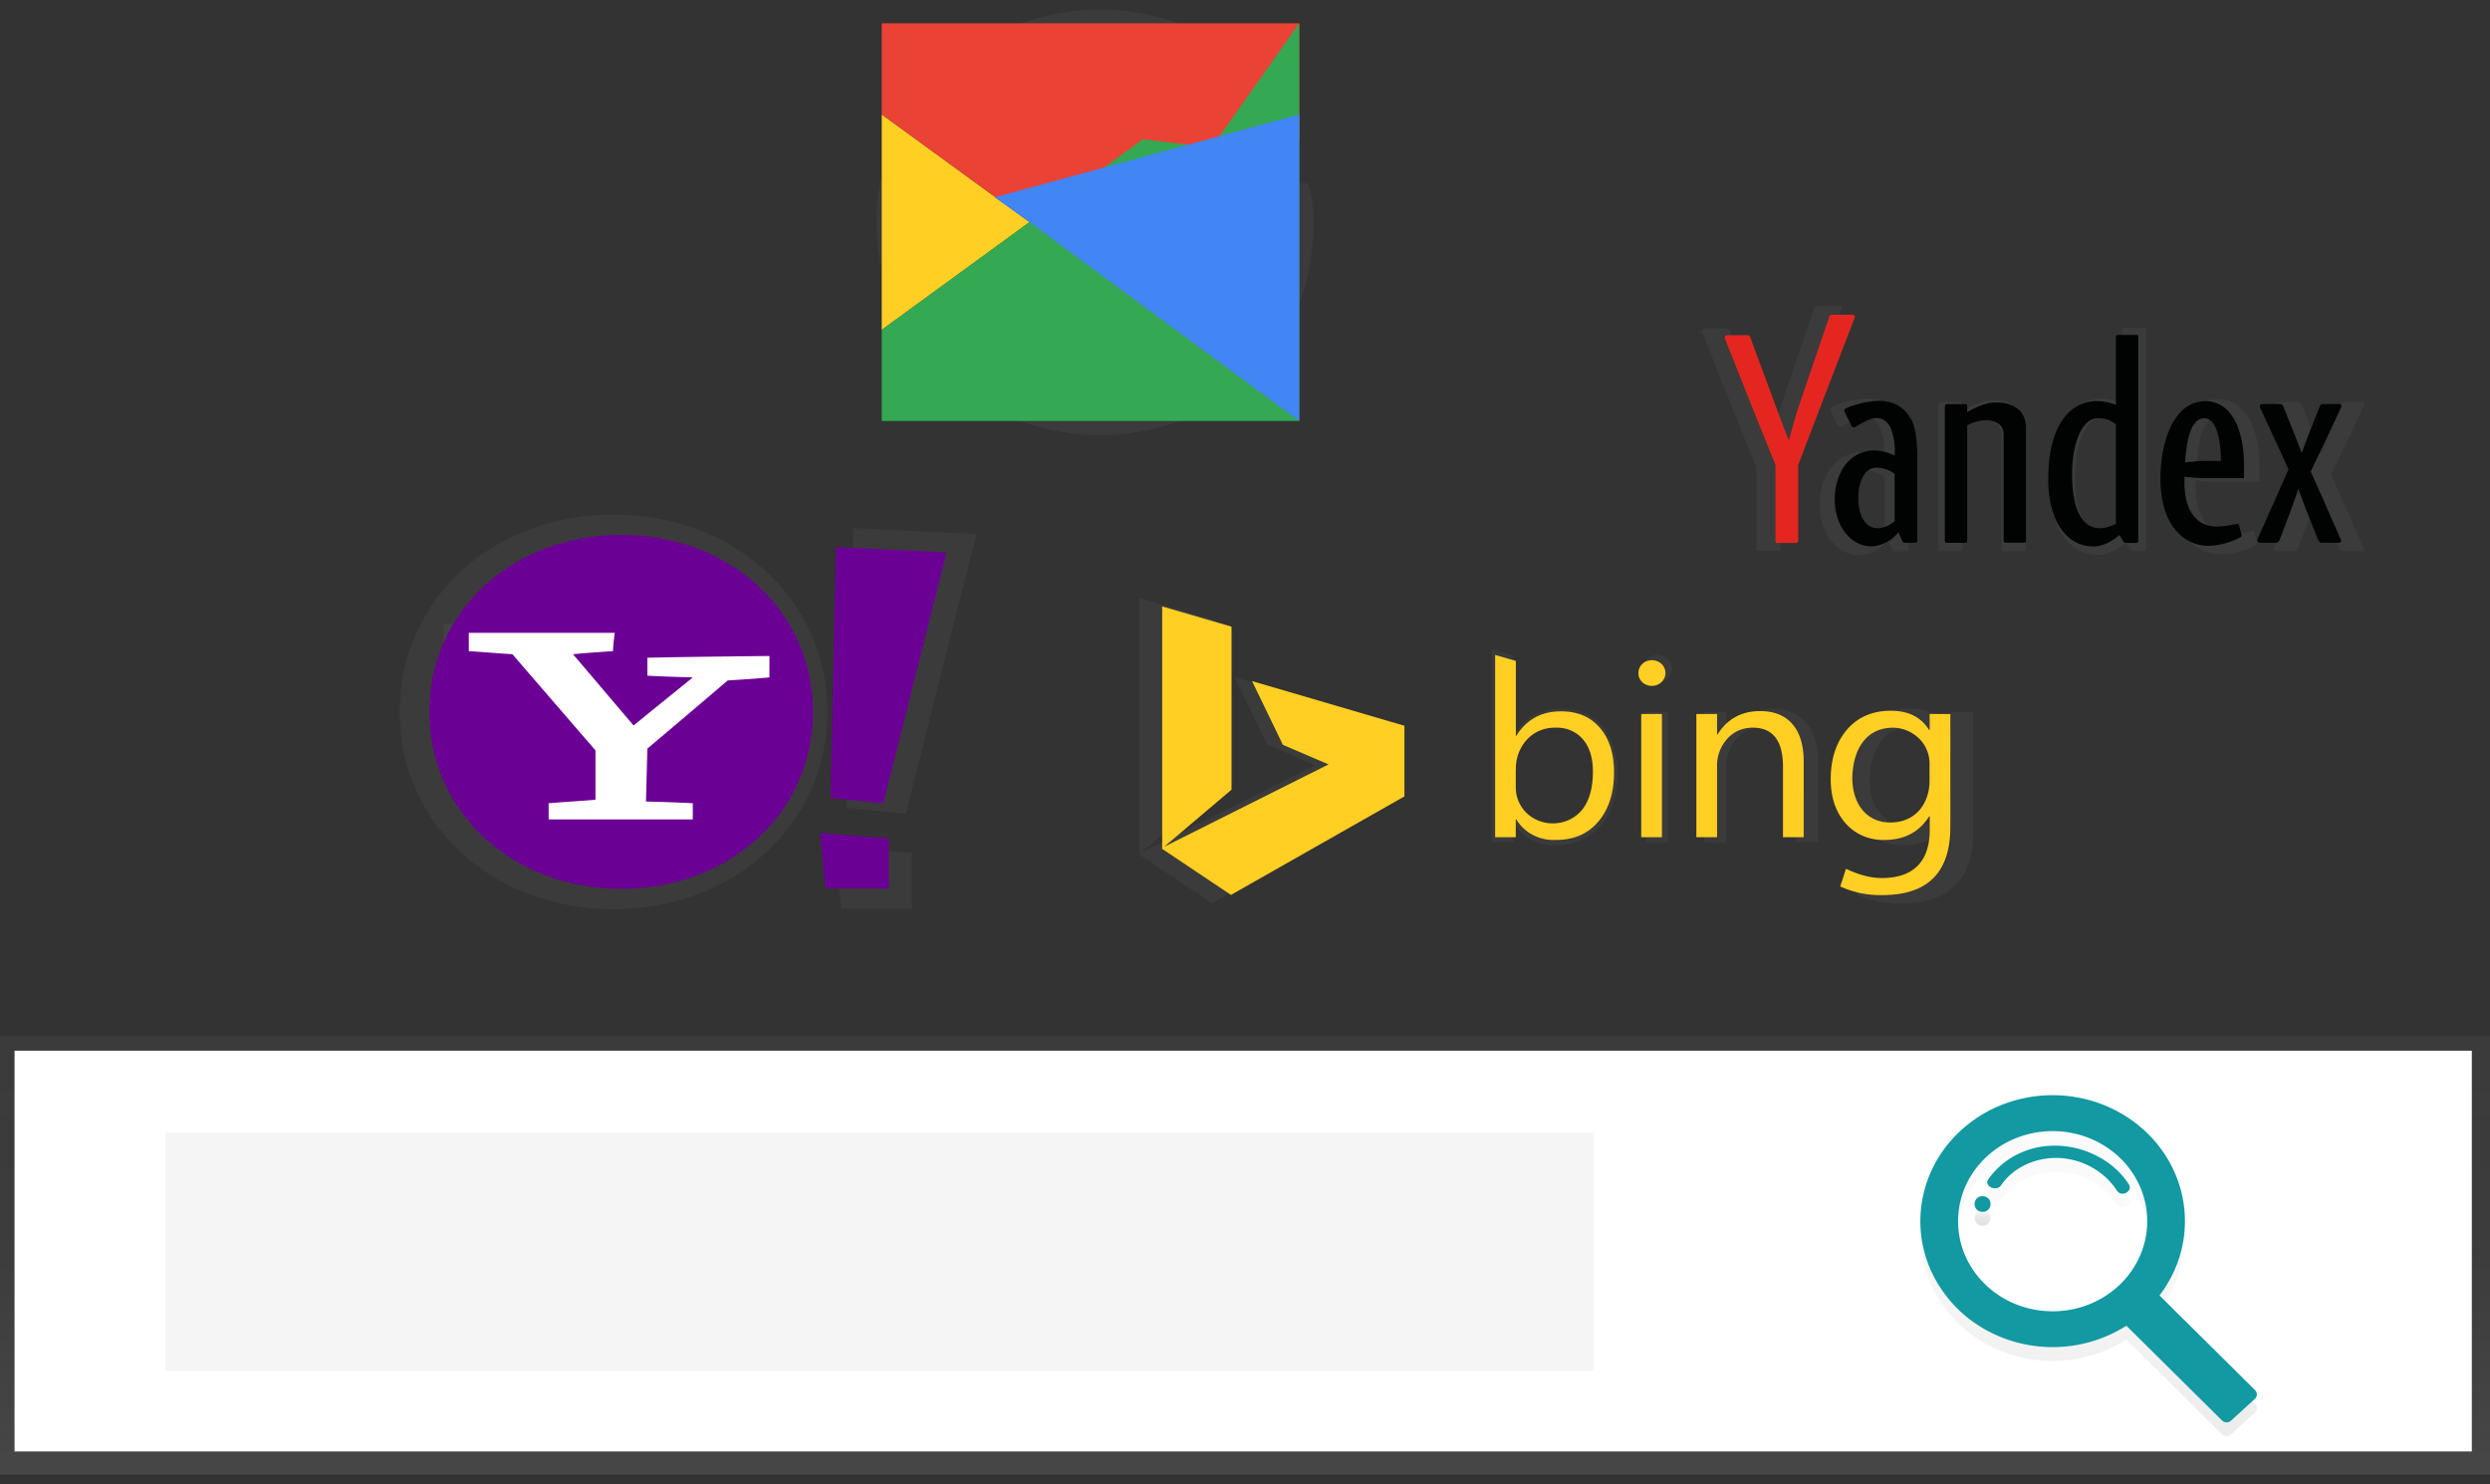 <svg width="203" height="121" fill="none" xmlns="http://www.w3.org/2000/svg"><rect width="100%" height="100%" fill="#333333" stroke="none"/><g clip-path="url(#a)"><path d="M203 84.49H0v35.745h203V84.49Z" fill="url(#b)"/><path d="M201.517 85.661H1.185v32.674h200.332V85.661Z" fill="#fff"/><path d="M129.945 92.33H13.49v19.445h116.455V92.33Z" fill="#F5F5F5"/><path d="M175.12 93.571a10.926 10.926 0 0 0-5.233-2.864 11.301 11.301 0 0 0-6.03.262 10.799 10.799 0 0 0-4.938 3.306 10.015 10.015 0 0 0-2.298 5.314 9.84 9.84 0 0 0 1.06 5.659 10.483 10.483 0 0 0 4.088 4.229 11.196 11.196 0 0 0 5.833 1.476 11.163 11.163 0 0 0 5.753-1.741l7.795 7.722a.547.547 0 0 0 .742.013l1.942-1.773c.05-.046.09-.1.118-.16a.486.486 0 0 0-.104-.547l-7.795-7.722c1.496-1.95 2.222-4.34 2.051-6.749-.17-2.409-1.227-4.684-2.984-6.425Zm-2.429 12.415a7.854 7.854 0 0 1-3.99 1.936 8.065 8.065 0 0 1-4.447-.502 7.631 7.631 0 0 1-3.405-2.769 7.091 7.091 0 0 1-1.215-4.104 7.105 7.105 0 0 1 1.384-4.055 7.667 7.667 0 0 1 3.516-2.64 8.078 8.078 0 0 1 4.464-.335 7.82 7.82 0 0 1 3.907 2.083c1.417 1.404 2.191 3.286 2.151 5.233-.041 1.947-.891 3.799-2.365 5.149v.004Z" fill="url(#c)"/><path d="M161.632 98.646c-.868 0-.868 1.284 0 1.284s.866-1.284 0-1.284Z" fill="url(#d)"/><path d="M167.679 94.533a6.751 6.751 0 0 0-3.168.686 6.384 6.384 0 0 0-2.42 2.064c-.368.55.677 1.035 1.045.487.932-1.394 2.713-2.279 4.633-2.232a6.126 6.126 0 0 1 2.759.755 5.795 5.795 0 0 1 2.059 1.905c.367.579 1.334.053.966-.52-1.176-1.841-3.462-3.091-5.874-3.145Z" fill="url(#e)"/><path d="M175.12 92.443a10.926 10.926 0 0 0-5.233-2.865 11.302 11.302 0 0 0-6.03.262 10.798 10.798 0 0 0-4.938 3.306 10.015 10.015 0 0 0-2.298 5.315 9.835 9.835 0 0 0 1.06 5.658 10.479 10.479 0 0 0 4.088 4.23 11.204 11.204 0 0 0 5.833 1.475 11.162 11.162 0 0 0 5.753-1.74l7.795 7.722a.537.537 0 0 0 .742.013l1.942-1.774a.5.5 0 0 0 .162-.351.49.49 0 0 0-.148-.356l-7.792-7.726c1.494-1.95 2.219-4.339 2.048-6.747-.171-2.408-1.228-4.682-2.984-6.422Zm-2.429 12.415a7.853 7.853 0 0 1-3.99 1.935 8.064 8.064 0 0 1-4.447-.501 7.631 7.631 0 0 1-3.405-2.769 7.091 7.091 0 0 1-1.215-4.104 7.105 7.105 0 0 1 1.384-4.056 7.666 7.666 0 0 1 3.516-2.64 8.077 8.077 0 0 1 4.464-.335 7.82 7.82 0 0 1 3.907 2.083c1.417 1.404 2.191 3.287 2.151 5.234-.041 1.947-.891 3.799-2.365 5.149v.004Z" fill="#1299A2"/><path d="M161.632 97.52c-.868 0-.868 1.283 0 1.283s.866-1.283 0-1.283Z" fill="#1299A1"/><path d="M167.679 93.405a6.751 6.751 0 0 0-3.168.686 6.383 6.383 0 0 0-2.42 2.063c-.368.55.677 1.035 1.045.488.932-1.395 2.713-2.28 4.633-2.233a6.126 6.126 0 0 1 2.759.756 5.793 5.793 0 0 1 2.059 1.905c.367.578 1.334.053.966-.521-1.176-1.84-3.462-3.093-5.874-3.144Z" fill="#1299A2"/><path d="M106.663 14.956H89.678v6.704h9.779c-.91 4.26-4.722 6.705-9.779 6.705-2.828-.04-5.527-1.138-7.513-3.057-1.986-1.919-3.099-4.504-3.099-7.198 0-2.694 1.114-5.28 3.1-7.199 1.985-1.919 4.684-3.016 7.512-3.056 2.448-.003 4.82.806 6.71 2.288l5.302-5.048a18.548 18.548 0 0 0-7.728-3.826 19.102 19.102 0 0 0-8.71.029c-2.858.68-5.5 2.01-7.7 3.876a17.346 17.346 0 0 0-4.929 6.838 16.574 16.574 0 0 0-1.031 8.235 16.857 16.857 0 0 0 3.102 7.75 17.962 17.962 0 0 0 6.526 5.492 18.952 18.952 0 0 0 8.458 1.979c9.113 0 17.397-6.312 17.397-17.355a13.798 13.798 0 0 0-.412-3.157Z" fill="url(#f)"/><path d="M71.886 26.892V9.332l12.058 8.779-12.058 8.781Z" fill="#FFCF23"/><path d="m71.886 9.331 12.058 8.78 4.966-4.12 17.012-2.633V1.902H71.886v7.43Z" fill="#EA4335"/><path d="m71.886 26.892 21.28-15.534 5.604.665 7.152-10.12v32.419H71.886v-7.43Z" fill="#34A853"/><path d="M105.923 34.322 83.935 18.11l-2.838-2.027 24.826-6.753v24.99Z" fill="#4285F4"/><path d="M50.015 41.946c9.888 0 17.443 6.968 17.443 16.091 0 9.123-7.555 16.095-17.443 16.095-9.888 0-17.431-6.97-17.431-16.095s7.543-16.091 17.43-16.091Z" fill="url(#g)"/><path d="M49.265 52.514c.04-.558.084-1.108.166-1.669H36.16v1.67c1.334.08 2.628.199 3.958.276 2.502 2.9 5.005 5.802 7.55 8.74v4.507c-1.418.12-2.838.2-4.256.32v1.454h13.103v-1.463c-1.418-.083-2.838-.12-4.256-.16l.126-4.807c2.461-2.066 4.89-4.132 7.304-6.207 1.25-.08 2.502-.158 3.795-.277v-1.94c-3.714.04-7.385.08-11.099.157v1.632c1.376.08 2.754.117 4.13.157-1.792 1.47-3.59 2.9-5.383 4.372-1.837-2.146-3.671-4.33-5.508-6.478 1.22-.122 2.428-.2 3.641-.284Z" fill="url(#h)"/><path d="m79.614 43.54-10.058-.479c-.168 7.591-.336 15.22-.5 22.81 1.585.158 3.212.318 4.795.478 1.914-7.63 3.835-15.233 5.763-22.81Zm-11.03 30.555h5.758v-4.567l-6.258-.477c.165 1.707.335 3.377.5 5.044Z" fill="url(#i)"/><path d="M50.643 43.609c8.869 0 15.641 6.247 15.641 14.43s-6.775 14.428-15.64 14.428c-8.866 0-15.642-6.25-15.642-14.432 0-8.183 6.773-14.426 15.641-14.426Z" fill="#6B0094"/><path d="M49.97 53.089c.035-.501.075-1 .15-1.497h-11.9v1.497c1.194.07 2.356.177 3.555.248 2.245 2.6 4.489 5.203 6.77 7.837v4.028c-1.27.107-2.544.178-3.815.286v1.317h11.75v-1.317c-1.271-.073-2.544-.106-3.816-.144.04-1.423.075-2.882.112-4.31a1089.14 1089.14 0 0 0 6.55-5.558c1.12-.07 2.244-.142 3.403-.248v-1.747c-3.33.038-6.624.071-9.953.142v1.463c1.234.071 2.47.104 3.704.142-1.609 1.32-3.22 2.6-4.826 3.92-1.646-1.925-3.295-3.885-4.94-5.809a93.766 93.766 0 0 1 3.257-.25Z" fill="#fff"/><path d="m77.174 45.036-9.02-.43c-.151 6.806-.3 13.648-.45 20.457 1.42.142 2.88.284 4.303.428 1.722-6.842 3.444-13.66 5.167-20.455Zm-9.88 27.4h5.165V68.34l-5.611-.427c.147 1.531.298 3.028.447 4.524Z" fill="#6B0094"/><path d="m98.822 73.64-5.947-3.968V48.759l5.984 1.745v14.062l-5.811 4.93 14.181-7.103-3.93-1.693-2.661-5.494 13.142 3.835v6.117L98.821 73.64Z" fill="url(#j)"/><path d="M123.435 67.122h-.051v1.534h-1.786V52.931l1.786.508v6.465h.044c.879-1.41 2.164-2.116 3.856-2.118 1.431 0 2.551.476 3.36 1.426.808.95 1.213 2.224 1.215 3.822 0 1.774-.454 3.196-1.362 4.268-.908 1.071-2.15 1.606-3.725 1.603a3.82 3.82 0 0 1-1.932-.445 3.597 3.597 0 0 1-1.405-1.338Zm-.051-4.283v1.483c-.02.828.303 1.631.899 2.235.32.312.707.555 1.134.712a3.352 3.352 0 0 0 2.651-.145 3.162 3.162 0 0 0 1.041-.83c.621-.789.932-1.885.932-3.289 0-1.182-.288-2.109-.862-2.78a2.83 2.83 0 0 0-1.039-.766 2.97 2.97 0 0 0-1.289-.24 3.31 3.31 0 0 0-1.376.246 3.163 3.163 0 0 0-1.129.787 3.68 3.68 0 0 0-.962 2.587Z" fill="url(#k)"/><path d="M135.118 55.618a1.177 1.177 0 0 1-.817-.31 1.047 1.047 0 0 1-.256-.36 1.005 1.005 0 0 1-.081-.43 1.048 1.048 0 0 1 .334-.79 1.15 1.15 0 0 1 .381-.24c.142-.054.295-.08.449-.078.154-.002.307.025.45.079a1.105 1.105 0 0 1 .637.599 1.06 1.06 0 0 1 0 .85 1.155 1.155 0 0 1-.64.603 1.198 1.198 0 0 1-.457.077Zm.871 13.047h-1.786v-10.63h1.786v10.63Z" fill="url(#l)"/><path d="M148.219 68.659h-1.785v-6.06c0-2.253-.865-3.38-2.594-3.38a2.936 2.936 0 0 0-1.223.24 2.807 2.807 0 0 0-.994.72 3.443 3.443 0 0 0-.877 2.423v6.059h-1.786V58.035h1.786v1.773h.044c.843-1.342 2.063-2.013 3.66-2.013 1.22 0 2.151.376 2.794 1.127.642.75.965 1.835.968 3.252l.007 6.485Z" fill="url(#m)"/><path d="M160.869 67.812c0 3.9-1.962 5.85-5.884 5.85a8.228 8.228 0 0 1-3.627-.751l.489-1.523c1.092.514 2.095.8 3.101.8 2.654 0 4.123-1.372 4.123-4.152v-1.162h-.044c-.849 1.355-2.127 2.033-3.835 2.033a4.372 4.372 0 0 1-1.846-.341 4.172 4.172 0 0 1-1.504-1.076c-.845-.944-1.306-2.228-1.306-3.82 0-1.804.491-3.223 1.397-4.287.905-1.065 2.184-1.628 3.767-1.628 1.504 0 2.591.52 3.318 1.668h.044v-1.388h1.807v9.777Zm-1.786-3.953V62.29c.002-.8-.325-1.57-.912-2.144a3.297 3.297 0 0 0-2.227-.926c-2.586 0-3.511 2.241-3.529 4.356 0 2.02 1.078 3.822 3.278 3.822s3.357-1.66 3.378-3.545l.012.005Z" fill="url(#n)"/><path d="m100.358 72.96-5.61-3.754V49.44l5.654 1.65v13.29l-5.492 4.657 13.404-6.716-3.726-1.6-2.514-5.193 12.423 3.639v5.764l-14.139 8.03ZM123.617 66.799h-.042v1.456h-1.681V53.401l1.688.48v6.11h.035c.831-1.331 2.046-1.996 3.646-1.996 1.352 0 2.411.45 3.176 1.348.765.898 1.148 2.103 1.148 3.614 0 1.68-.429 3.025-1.288 4.035-.858 1.009-2.03 1.504-3.515 1.485a3.612 3.612 0 0 1-1.832-.414 3.391 3.391 0 0 1-1.335-1.264Zm-.042-4.05v1.4a2.911 2.911 0 0 0 .857 2.11c.303.296.668.526 1.072.675a3.16 3.16 0 0 0 2.506-.138c.383-.192.718-.46.983-.787.581-.739.871-1.773.871-3.103 0-1.118-.271-1.993-.813-2.628-.264-.31-.6-.559-.983-.724a2.806 2.806 0 0 0-1.219-.227 3.122 3.122 0 0 0-1.3.233c-.41.168-.775.422-1.068.743a3.474 3.474 0 0 0-.896 2.439l-.01.006ZM134.667 55.915a1.119 1.119 0 0 1-.418-.072 1.067 1.067 0 0 1-.597-.563.956.956 0 0 1-.077-.404.978.978 0 0 1 .077-.403c.054-.128.134-.244.236-.342a1.125 1.125 0 0 1 .779-.304 1.138 1.138 0 0 1 .787.3c.103.096.184.212.24.34a1 1 0 0 1 0 .804 1.09 1.09 0 0 1-.601.569c-.135.052-.28.078-.426.075Zm.824 12.34h-1.688V58.21h1.688v10.045ZM147.048 68.255h-1.688v-5.73c0-2.132-.817-3.198-2.451-3.198a2.772 2.772 0 0 0-1.156.227c-.363.157-.684.39-.94.68a3.26 3.26 0 0 0-.828 2.29v5.731h-1.688V58.21h1.688v1.667h.041c.797-1.268 1.95-1.902 3.46-1.902 1.153 0 2.036.355 2.647 1.064.612.71.918 1.734.918 3.073l-.003 6.143ZM159.006 67.446c0 3.686-1.853 5.53-5.56 5.53a7.78 7.78 0 0 1-3.417-.706l.465-1.44c1.034.485 1.984.755 2.931.755 2.51 0 3.898-1.297 3.898-3.924v-1.108h-.042c-.813 1.282-2.023 1.924-3.63 1.924a4.134 4.134 0 0 1-1.744-.318 3.948 3.948 0 0 1-1.422-1.012c-.799-.887-1.234-2.106-1.234-3.61 0-1.707.466-3.046 1.327-4.052.862-1.007 2.065-1.539 3.562-1.539 1.42 0 2.45.49 3.136 1.574h.042v-1.31h1.688v9.236Zm-1.699-3.736v-1.48a2.823 2.823 0 0 0-.859-2.024 3.111 3.111 0 0 0-2.098-.879c-2.445 0-3.318 2.118-3.337 4.117 0 1.91 1.02 3.612 3.099 3.612s3.174-1.565 3.195-3.346Z" fill="#FFCF23"/><path d="M162.51 32.646c-1.236 0-2.524.86-2.524.86v-.552c0-.122-.051-.17-.177-.17h-1.578a.193.193 0 0 0-.142.041.172.172 0 0 0-.061.128v11.784c0 .122.051.195.179.195h1.604a.187.187 0 0 0 .135-.06.174.174 0 0 0 .036-.063.147.147 0 0 0 .006-.072V34.65a3.565 3.565 0 0 1 1.649-.444c.861 0 1.539.408 1.539 1.242v9.294a.178.178 0 0 0 .122.184c.025.01.053.013.08.01h1.577a.185.185 0 0 0 .134-.06.175.175 0 0 0 .036-.062.147.147 0 0 0 .006-.072v-9.828c0-1.48-.954-2.268-2.621-2.268Z" fill="url(#o)"/><path d="M174.782 26.735h-1.574a.188.188 0 0 0-.141.042.169.169 0 0 0-.061.129v5.944a4.859 4.859 0 0 0-1.602-.34c-2.561 0-4.321 2.335-4.321 6.822 0 3.844 1.711 5.908 3.944 5.908.931 0 1.718-.514 2.286-.995l.344.556c.018.044.051.08.093.103a.227.227 0 0 0 .14.026h.908a.186.186 0 0 0 .136-.059.164.164 0 0 0 .037-.064.162.162 0 0 0 .007-.072V26.904c0-.122-.052-.171-.177-.171l-.019.002Zm-5.618 12.194c0-2.472.759-4.922 2.31-4.922.559.005 1.1.196 1.527.54v8.714c-.425.237-.905.37-1.397.388-1.695-.002-2.44-1.9-2.44-4.714v-.006Z" fill="url(#p)"/><path d="M180.826 32.535c-2.626 0-3.923 3.274-3.923 6.84 0 3.73 1.848 5.821 4.228 5.821a6.24 6.24 0 0 0 2.768-.754.186.186 0 0 0 .093-.093.173.173 0 0 0 .005-.128l-.2-.79a.172.172 0 0 0-.07-.113.18.18 0 0 0-.133-.03 8.831 8.831 0 0 1-1.755.239c-1.947 0-2.838-1.65-2.838-3.838v-.532c.513.069 1.03.112 1.548.129h3.671v-1.011c0-3.734-1.371-5.731-3.392-5.731l-.002-.01Zm-.126 5.225c-.582 0-1.63.138-1.63.138s.014-.402.066-.787c.232-2.047.74-3.082 1.629-3.082.769 0 1.297 1.06 1.423 2.913.026.386.026.818.026.818H180.7Z" fill="url(#q)"/><path d="M155.029 34.065c-.584-1.096-1.629-1.575-2.812-1.575a8.22 8.22 0 0 0-2.755.621c-.156.067-.253.127-.253.242a.47.47 0 0 0 .077.222l.537 1.095a.222.222 0 0 0 .083.11.243.243 0 0 0 .134.043.41.41 0 0 0 .214-.08c.778-.474 1.348-.734 1.797-.734.596 0 1.002.377 1.251.945.246.675.355 1.388.323 2.101v.249a4.18 4.18 0 0 0-1.762-.444c-2.279 0-3.509 2.064-3.509 4.27 0 2.379 1.437 4.122 3.164 4.122.962 0 1.833-.54 2.415-1.215 0 0 .309.705.351.789a.175.175 0 0 0 .078.093c.037.021.08.029.122.022h.932a.182.182 0 0 0 .171-.123.175.175 0 0 0 .006-.072V37.9c0-1.68-.089-2.962-.554-3.835h-.01Zm-1.397 8.954c-.39.384-.92.61-1.48.634-.233 0-.461-.057-.665-.164a1.366 1.366 0 0 1-.5-.448c-.367-.483-.537-1.228-.537-2.05 0-1.304.505-2.641 1.576-2.641a2.68 2.68 0 0 1 1.609.541v4.13l-.003-.002Z" fill="url(#r)"/><path d="M192.551 32.783h-1.397a.282.282 0 0 0-.171.044.264.264 0 0 0-.106.136l-.931 2.332c-.175.443-.643 1.705-.643 1.705h-.053s-.345-.92-.531-1.377c-.149-.372-.932-2.337-1.034-2.58-.054-.131-.112-.26-.314-.26h-1.544a.242.242 0 0 0-.178.095.209.209 0 0 0-.031.191c.055.111 2.507 5.434 2.507 5.434s-2.633 5.962-2.71 6.095a.213.213 0 0 0 .001.224.24.24 0 0 0 .206.109h1.348c.233 0 .319-.116.389-.3.193-.517.482-1.237.892-2.35.27-.739.698-2.031.698-2.031h.047s.465 1.32.642 1.75c.44 1.09 1.006 2.513 1.064 2.66.059.146.149.266.308.266h1.522c.152 0 .233-.164.152-.309-.17-.34-1.63-3.706-2.631-5.917 0 0 2.619-5.507 2.67-5.642.052-.135.035-.28-.179-.28l.007.005Z" fill="url(#s)"/><path d="M149.949 24.962h-1.774a.264.264 0 0 0-.174.04.24.24 0 0 0-.103.14c-.023.105-2.659 7.759-2.852 8.406-.135.443-.58 2.048-.685 2.439l-.917-2.386c-.233-.665-2.358-6.343-2.421-6.571-.035-.124-.096-.28-.324-.28h-1.732a.242.242 0 0 0-.174.087.218.218 0 0 0-.043.182c.045.089 3.171 8.017 4.424 11.045v6.651c0 .122.051.195.179.195h1.63a.187.187 0 0 0 .134-.06.177.177 0 0 0 .037-.063.175.175 0 0 0 .006-.072v-6.607a1982.206 1982.206 0 0 1 4.943-12.887c.053-.113.037-.28-.18-.28l.026.02Z" fill="url(#t)"/><path d="M162.731 32.814c-1.15 0-2.351.8-2.351.8V33.1c0-.113-.047-.157-.166-.157h-1.469a.173.173 0 0 0-.172.092.147.147 0 0 0-.016.065v10.972c0 .113.046.182.165.182h1.492a.176.176 0 0 0 .125-.056.152.152 0 0 0 .041-.126v-9.391a3.31 3.31 0 0 1 1.534-.42c.801 0 1.434.38 1.434 1.156v8.646a.174.174 0 0 0 .009.072.173.173 0 0 0 .104.1c.024.009.05.012.076.01h1.469a.174.174 0 0 0 .126-.055.154.154 0 0 0 .039-.127v-9.136c.002-1.38-.885-2.113-2.44-2.113ZM174.158 27.311h-1.469a.18.18 0 0 0-.131.04.163.163 0 0 0-.058.118v5.542a4.522 4.522 0 0 0-1.492-.314c-2.386 0-4.023 2.172-4.023 6.351 0 3.58 1.592 5.5 3.671 5.5.876 0 1.6-.478 2.131-.926l.321.519a.191.191 0 0 0 .083.093.206.206 0 0 0 .124.026h.845a.173.173 0 0 0 .16-.114.152.152 0 0 0 .006-.067V27.462c0-.113-.047-.157-.166-.157l-.002.006Zm-5.231 11.36c0-2.303.698-4.582 2.151-4.582a2.292 2.292 0 0 1 1.422.503v8.112a2.896 2.896 0 0 1-1.308.361c-1.569 0-2.263-1.775-2.263-4.394h-.002ZM179.785 32.712c-2.447 0-3.653 3.048-3.653 6.367 0 3.474 1.723 5.42 3.935 5.42a5.795 5.795 0 0 0 2.577-.7.174.174 0 0 0 .093-.093.164.164 0 0 0-.002-.128l-.186-.734a.16.16 0 0 0-.123-.133.175.175 0 0 0-.066-.002 8.214 8.214 0 0 1-1.629.221c-1.812 0-2.643-1.534-2.643-3.574v-.494c.478.064.959.104 1.441.12h3.418v-.942c0-3.477-1.278-5.337-3.159-5.337l-.003.01Zm-.118 4.866c-.541 0-1.525.127-1.525.127s.014-.375.06-.734c.212-1.907.699-2.869 1.513-2.869.718 0 1.206.987 1.325 2.714.024.359.023.762.023.762h-1.396ZM155.77 34.138c-.543-1.02-1.511-1.466-2.62-1.466a7.65 7.65 0 0 0-2.561.577c-.144.062-.232.117-.232.221a.432.432 0 0 0 .072.204l.5 1.02a.209.209 0 0 0 .077.103c.037.025.081.04.126.039a.381.381 0 0 0 .2-.073c.724-.444 1.255-.683 1.674-.683.557 0 .931.35 1.164.887a5.05 5.05 0 0 1 .301 1.958v.221a3.892 3.892 0 0 0-1.63-.421c-2.124 0-3.26 1.922-3.26 3.975 0 2.217 1.339 3.838 2.945 3.838.897 0 1.707-.501 2.25-1.133 0 0 .288.665.326.736a.156.156 0 0 0 .072.087c.034.02.074.028.114.021h.859a.18.18 0 0 0 .069-.015.179.179 0 0 0 .056-.04.155.155 0 0 0 .04-.126v-6.36c0-1.564-.084-2.757-.517-3.57h-.025Zm-1.309 8.338a2.089 2.089 0 0 1-1.378.59c-.217 0-.43-.053-.619-.153-.19-.1-.35-.243-.466-.417-.342-.444-.501-1.142-.501-1.909 0-1.213.466-2.459 1.467-2.459.544.003 1.072.18 1.497.504v3.844ZM190.702 32.94h-1.308a.264.264 0 0 0-.16.042.243.243 0 0 0-.099.127l-.863 2.17c-.161.41-.599 1.588-.599 1.588h-.051s-.321-.856-.494-1.284c-.139-.346-.868-2.177-.961-2.403-.049-.122-.105-.242-.291-.242h-1.434a.218.218 0 0 0-.169.086.2.2 0 0 0-.036.087.21.21 0 0 0 .009.093c.051.102 2.328 5.06 2.328 5.06s-2.451 5.542-2.523 5.675a.212.212 0 0 0 .09.275c.031.019.066.03.103.033h1.257c.214 0 .298-.106.363-.28.182-.48.45-1.152.831-2.187.252-.688.652-1.891.652-1.891h.045s.437 1.228.598 1.63c.41 1.014.931 2.34.992 2.48.06.14.139.248.286.248h1.425c.142 0 .207-.153.14-.286-.159-.319-1.511-3.45-2.452-5.509 0 0 2.438-5.126 2.484-5.254.047-.129.033-.262-.167-.262l.004.005Z" fill="#010202"/><path d="M151.039 25.66h-1.651a.24.24 0 0 0-.163.037.22.22 0 0 0-.095.131c-.021.1-2.478 7.234-2.655 7.829-.125.42-.54 1.906-.638 2.263l-.854-2.217c-.207-.612-2.195-5.906-2.254-6.117-.032-.115-.088-.261-.302-.261h-1.611a.216.216 0 0 0-.169.086.2.2 0 0 0-.036.087.185.185 0 0 0 .009.093c.04.082 2.952 7.465 4.128 10.285v6.207c0 .113.046.182.165.182h1.521a.176.176 0 0 0 .125-.056.169.169 0 0 0 .034-.059.152.152 0 0 0 .006-.067V37.92c.98-2.61 4.563-11.894 4.6-11.999.038-.104.033-.261-.167-.261h.007Z" fill="#E52620"/></g><defs><linearGradient id="l" x1="1876.96" y1="7480.07" x2="1876.96" y2="6430.03" gradientUnits="userSpaceOnUse"><stop stop-color="gray" stop-opacity=".25"/><stop offset=".54" stop-color="gray" stop-opacity=".12"/><stop offset="1" stop-color="gray" stop-opacity=".1"/></linearGradient><linearGradient id="b" x1="101.499" y1="120.235" x2="101.499" y2="84.49" gradientUnits="userSpaceOnUse"><stop stop-color="gray" stop-opacity=".25"/><stop offset=".54" stop-color="gray" stop-opacity=".12"/><stop offset="1" stop-color="gray" stop-opacity=".1"/></linearGradient><linearGradient id="d" x1="161.632" y1="99.93" x2="161.632" y2="98.646" gradientUnits="userSpaceOnUse"><stop stop-opacity=".12"/><stop offset=".55" stop-opacity=".09"/><stop offset="1" stop-opacity=".02"/></linearGradient><linearGradient id="e" x1="10445.4" y1="2528.99" x2="10445.4" y2="2459.59" gradientUnits="userSpaceOnUse"><stop stop-opacity=".12"/><stop offset=".55" stop-opacity=".09"/><stop offset="1" stop-opacity=".02"/></linearGradient><linearGradient id="f" x1="19571.8" y1="11694.2" x2="19571.8" y2="6263.58" gradientUnits="userSpaceOnUse"><stop stop-color="gray" stop-opacity=".25"/><stop offset=".54" stop-color="gray" stop-opacity=".12"/><stop offset="1" stop-color="gray" stop-opacity=".1"/></linearGradient><linearGradient id="g" x1="13245.8" y1="16506" x2="13245.8" y2="11832.8" gradientUnits="userSpaceOnUse"><stop stop-color="gray" stop-opacity=".25"/><stop offset=".54" stop-color="gray" stop-opacity=".12"/><stop offset="1" stop-color="gray" stop-opacity=".1"/></linearGradient><linearGradient id="h" x1="10366.6" y1="8246.14" x2="10366.6" y2="6947.67" gradientUnits="userSpaceOnUse"><stop stop-color="gray" stop-opacity=".25"/><stop offset=".54" stop-color="gray" stop-opacity=".12"/><stop offset="1" stop-color="gray" stop-opacity=".1"/></linearGradient><linearGradient id="i" x1="5616.24" y1="15911.8" x2="5616.24" y2="11567.4" gradientUnits="userSpaceOnUse"><stop stop-color="gray" stop-opacity=".25"/><stop offset=".54" stop-color="gray" stop-opacity=".12"/><stop offset="1" stop-color="gray" stop-opacity=".1"/></linearGradient><linearGradient id="j" x1="9370.57" y1="8228.3" x2="9370.57" y2="5435.85" gradientUnits="userSpaceOnUse"><stop stop-color="gray" stop-opacity=".25"/><stop offset=".54" stop-color="gray" stop-opacity=".12"/><stop offset="1" stop-color="gray" stop-opacity=".1"/></linearGradient><linearGradient id="k" x1="7390.12" y1="7848.24" x2="7390.12" y2="6697.01" gradientUnits="userSpaceOnUse"><stop stop-color="gray" stop-opacity=".25"/><stop offset=".54" stop-color="gray" stop-opacity=".12"/><stop offset="1" stop-color="gray" stop-opacity=".1"/></linearGradient><linearGradient id="c" x1="170.289" y1="117.087" x2="170.289" y2="90.419" gradientUnits="userSpaceOnUse"><stop stop-color="#B3B3B3" stop-opacity=".25"/><stop offset=".54" stop-color="#B3B3B3" stop-opacity=".1"/><stop offset="1" stop-color="#B3B3B3" stop-opacity=".05"/></linearGradient><linearGradient id="m" x1="7368.45" y1="5347.37" x2="7368.45" y2="4814.52" gradientUnits="userSpaceOnUse"><stop stop-color="gray" stop-opacity=".25"/><stop offset=".54" stop-color="gray" stop-opacity=".12"/><stop offset="1" stop-color="gray" stop-opacity=".1"/></linearGradient><linearGradient id="n" x1="8755.44" y1="8161.35" x2="8755.44" y2="7020.19" gradientUnits="userSpaceOnUse"><stop stop-color="gray" stop-opacity=".25"/><stop offset=".54" stop-color="gray" stop-opacity=".12"/><stop offset="1" stop-color="gray" stop-opacity=".1"/></linearGradient><linearGradient id="o" x1="6254.36" y1="4700.89" x2="6254.36" y2="4019.81" gradientUnits="userSpaceOnUse"><stop stop-color="gray" stop-opacity=".25"/><stop offset=".54" stop-color="gray" stop-opacity=".12"/><stop offset="1" stop-color="gray" stop-opacity=".1"/></linearGradient><linearGradient id="p" x1="7262.89" y1="7081.65" x2="7262.89" y2="5536.82" gradientUnits="userSpaceOnUse"><stop stop-color="gray" stop-opacity=".25"/><stop offset=".54" stop-color="gray" stop-opacity=".12"/><stop offset="1" stop-color="gray" stop-opacity=".1"/></linearGradient><linearGradient id="q" x1="7052.38" y1="4856.38" x2="7052.38" y2="4133.29" gradientUnits="userSpaceOnUse"><stop stop-color="gray" stop-opacity=".25"/><stop offset=".54" stop-color="gray" stop-opacity=".12"/><stop offset="1" stop-color="gray" stop-opacity=".1"/></linearGradient><linearGradient id="r" x1="6061.8" y1="4896.9" x2="6061.8" y2="4163.01" gradientUnits="userSpaceOnUse"><stop stop-color="gray" stop-opacity=".25"/><stop offset=".54" stop-color="gray" stop-opacity=".12"/><stop offset="1" stop-color="gray" stop-opacity=".1"/></linearGradient><linearGradient id="s" x1="7373.46" y1="4647.8" x2="7373.46" y2="3981.89" gradientUnits="userSpaceOnUse"><stop stop-color="gray" stop-opacity=".25"/><stop offset=".54" stop-color="gray" stop-opacity=".12"/><stop offset="1" stop-color="gray" stop-opacity=".1"/></linearGradient><linearGradient id="t" x1="9068.62" y1="7608.82" x2="9068.62" y2="5810.25" gradientUnits="userSpaceOnUse"><stop stop-color="gray" stop-opacity=".25"/><stop offset=".54" stop-color="gray" stop-opacity=".12"/><stop offset="1" stop-color="gray" stop-opacity=".1"/></linearGradient><clipPath id="a"><path fill="#fff" transform="translate(0 .758)" d="M0 0h203v119.477H0z"/></clipPath></defs></svg>